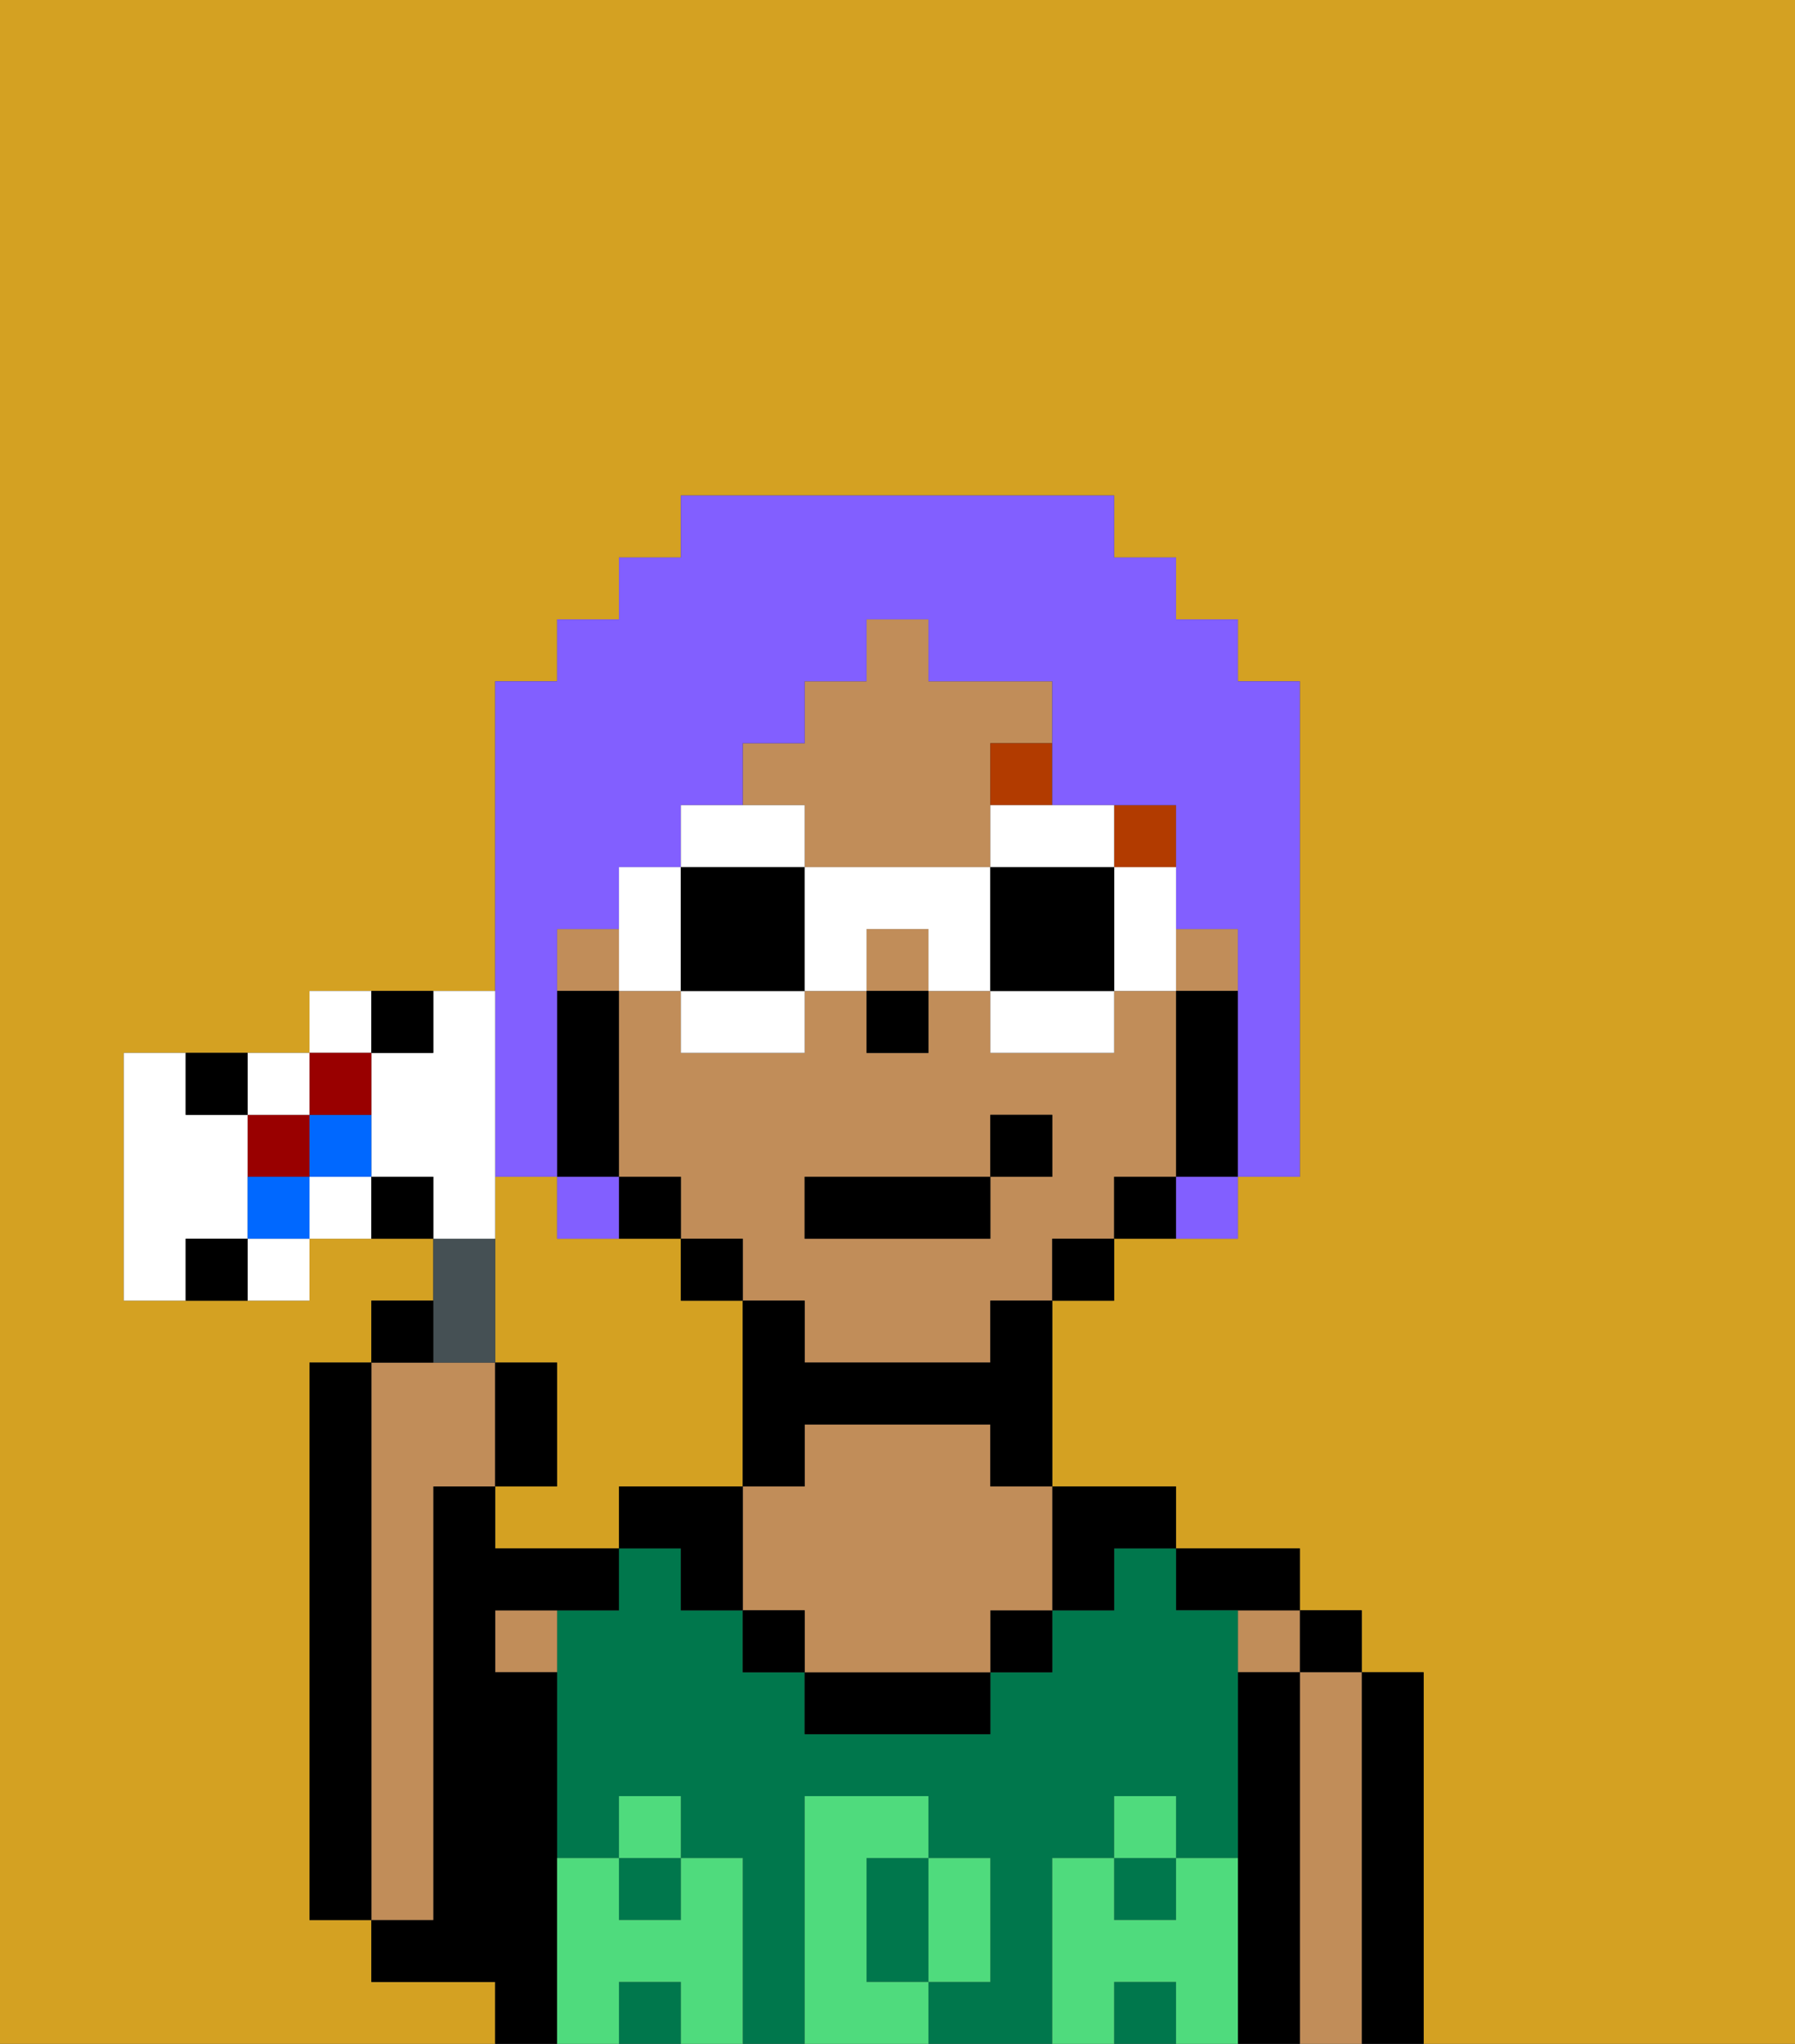<svg xmlns="http://www.w3.org/2000/svg" viewBox="0 0 29 33"><rect x="0" y="0" width="29" height="33" fill="#333333" stroke="none"/><defs><style>polygon,rect,path{shape-rendering:crispedges;}.ca70-1{fill:#d4a122;}.ca70-2{fill:#000000;}.ca70-3{fill:#c18d59;}.ca70-4{fill:#00774c;}.ca70-5{fill:#4fdb7d;}.ca70-6{fill:#b23b00;}.ca70-7{fill:#825fff;}.ca70-8{fill:#ffffff;}.ca70-9{fill:#455054;}.ca70-10{fill:#900;}.ca70-11{fill:#0068ff;}</style></defs><path class="ca70-1" d="M11,24h1V21H11V20H9V19H8v3H9v2H8v1h2V24Z"/><path class="ca70-1" d="M8,32H6V31H5V22H6V21H7V20H5v1H2V17H5V16H8V11H9V10h1V9h1V8h7V9h1v1h1v1h1v8H20v1H18v1H17v3h2v1h2v1h1v1h1v6h6V0H0V33H8Z"/><path class="ca70-2" d="M23,27H22v6h1V27Z"/><rect class="ca70-2" x="21" y="26" width="1" height="1"/><path class="ca70-3" d="M22,27H21v6h1V27Z"/><rect class="ca70-3" x="20" y="26" width="1" height="1"/><path class="ca70-2" d="M21,27H20v6h1V27Z"/><path class="ca70-2" d="M20,26h1V25H19v1Z"/><rect class="ca70-4" x="18" y="30" width="1" height="1"/><rect class="ca70-4" x="10" y="32" width="1" height="1"/><rect class="ca70-4" x="10" y="30" width="1" height="1"/><path class="ca70-4" d="M17,30h1V29h1v1h1V26H19V25H18v1H17v1H16v1H13V27H12V26H11V25H10v1H9v4h1V29h1v1h1v3h1V29h2v1h1v2H15v1h2V30Z"/><path class="ca70-4" d="M14,31v1h1V30H14Z"/><rect class="ca70-4" x="18" y="32" width="1" height="1"/><path class="ca70-2" d="M18,26V25h1V24H17v2Z"/><rect class="ca70-2" x="16" y="26" width="1" height="1"/><path class="ca70-2" d="M13,27v1h3V27H13Z"/><path class="ca70-3" d="M16,23H13v1H12v2h1v1h3V26h1V24H16Z"/><rect class="ca70-2" x="12" y="26" width="1" height="1"/><path class="ca70-2" d="M11,24H10v1h1v1h1V24Z"/><path class="ca70-3" d="M8,27H9V26H8Z"/><path class="ca70-2" d="M9,30V27H8V26h2V25H8V24H7v7H6v1H8v1H9V30Z"/><path class="ca70-3" d="M7,30V24H8V22H6v9H7Z"/><path class="ca70-2" d="M6,22H5v9H6V22Z"/><path class="ca70-5" d="M20,30H19v1H18V30H17v3h1V32h1v1h1V30Z"/><rect class="ca70-5" x="18" y="29" width="1" height="1"/><path class="ca70-5" d="M16,32V30H15v2Z"/><path class="ca70-5" d="M14,32V30h1V29H13v4h2V32Z"/><path class="ca70-5" d="M12,30H11v1H10V30H9v3h1V32h1v1h1V30Z"/><rect class="ca70-5" x="10" y="29" width="1" height="1"/><path class="ca70-3" d="M13,14h3V12h1V11H15V10H14v1H13v1H12v1h1Z"/><rect class="ca70-3" x="14" y="15" width="1" height="1"/><path class="ca70-3" d="M19,19V16H18v1H16V16H15v1H14V16H13v1H11V16H10v3h1v1h1v1h1v1h3V21h1V20h1V19Zm-2,0H16v1H13V19h3V18h1Z"/><rect class="ca70-3" x="19" y="15" width="1" height="1"/><rect class="ca70-3" x="9" y="15" width="1" height="1"/><path class="ca70-2" d="M20,16H19v3h1V16Z"/><path class="ca70-2" d="M18,19v1h1V19Z"/><rect class="ca70-2" x="17" y="20" width="1" height="1"/><path class="ca70-2" d="M16,22H13V21H12v3h1V23h3v1h1V21H16Z"/><rect class="ca70-2" x="11" y="20" width="1" height="1"/><path class="ca70-2" d="M11,20V19H10v1Z"/><path class="ca70-2" d="M10,18V16H9v3h1Z"/><rect class="ca70-2" x="14" y="16" width="1" height="1"/><rect class="ca70-6" x="18" y="13" width="1" height="1"/><path class="ca70-6" d="M16,13h1V12H16Z"/><rect class="ca70-2" x="13" y="19" width="3" height="1"/><rect class="ca70-2" x="16" y="18" width="1" height="1"/><path class="ca70-7" d="M8,19H9V15h1V14h1V13h1V12h1V11h1V10h1v1h2v2h2v2h1v4h1V11H20V10H19V9H18V8H11V9H10v1H9v1H8v8Z"/><path class="ca70-7" d="M10,20V19H9v1Z"/><path class="ca70-7" d="M19,20h1V19H19Z"/><path class="ca70-8" d="M13,13H11v1h2Z"/><path class="ca70-8" d="M11,17h2V16H11Z"/><path class="ca70-8" d="M11,16V14H10v2Z"/><path class="ca70-2" d="M13,16V14H11v2Z"/><path class="ca70-8" d="M18,15v1h1V14H18Z"/><path class="ca70-8" d="M16,14h2V13H16Z"/><path class="ca70-8" d="M16,17h2V16H16Z"/><path class="ca70-8" d="M13,14v2h1V15h1v1h1V14Z"/><path class="ca70-2" d="M18,14H16v2h2V14Z"/><path class="ca70-9" d="M8,22V20H7v2Z"/><path class="ca70-2" d="M7,21H6v1H7Z"/><path class="ca70-2" d="M9,22H8v2H9Z"/><path class="ca70-8" d="M8,19V16H7v1H6v2H7v1H8Z"/><path class="ca70-8" d="M6,16H5v1H6Z"/><path class="ca70-8" d="M5,19v1H6V19Z"/><rect class="ca70-10" x="4" y="18" width="1" height="1"/><path class="ca70-8" d="M5,18V17H4v1Z"/><path class="ca70-8" d="M4,21H5V20H4Z"/><path class="ca70-8" d="M4,20V18H3V17H2v4H3V20Z"/><path class="ca70-11" d="M5,19H6V18H5Z"/><path class="ca70-11" d="M4,19v1H5V19Z"/><path class="ca70-10" d="M6,18V17H5v1Z"/><path class="ca70-2" d="M7,17V16H6v1Z"/><path class="ca70-2" d="M6,19v1H7V19Z"/><path class="ca70-2" d="M4,18V17H3v1Z"/><path class="ca70-2" d="M3,20v1H4V20Z"/></svg>
